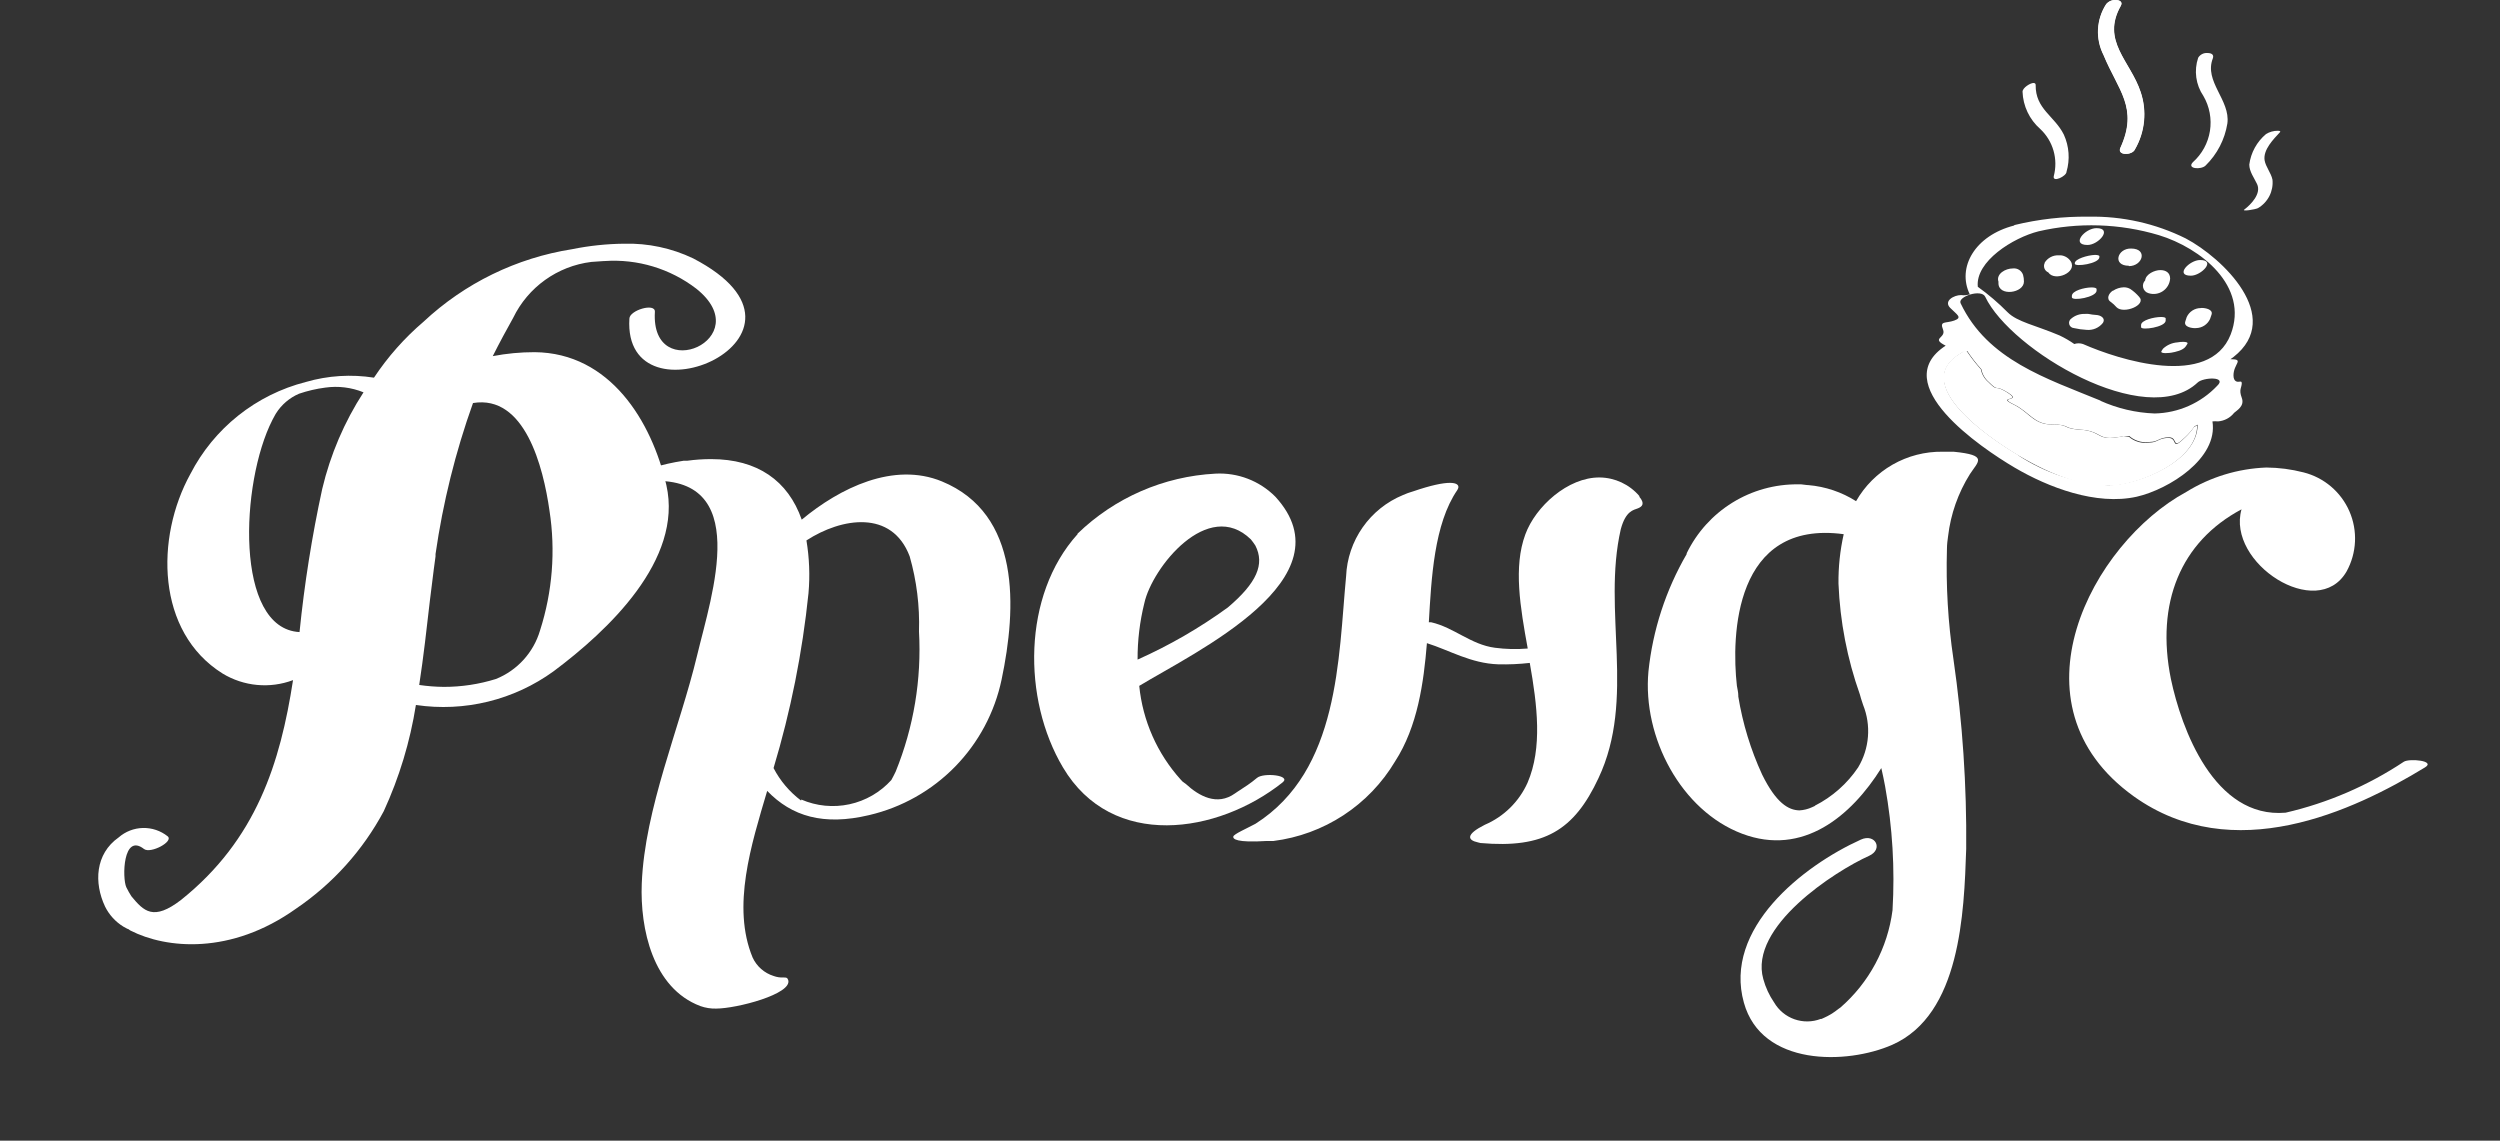 <svg xmlns="http://www.w3.org/2000/svg" xmlns:xlink="http://www.w3.org/1999/xlink" viewBox="0 0 196.14 89.49">
  <rect x="0" y="0" width="196.14" height="89.49" fill="#333333" stroke="none"/>
  <defs>
    <clipPath id="a" transform="translate(-182.22 -99.68)">
      <path d="M360,110.2a3.77,3.77,0,0,0-1.31,2.39c0,.55.39,1.06.61,1.53.36.76-.5,1.62-1,2-.23.17.85,0,1.07-.11a2.32,2.32,0,0,0,1.14-2.23c-.11-.54-.53-1-.62-1.53-.12-.83.7-1.65,1.2-2.19.08-.08,0-.12-.17-.12A1.72,1.72,0,0,0,360,110.2Zm-19.1-3.33a4.08,4.08,0,0,0,1.39,2.93,3.75,3.75,0,0,1,1.06,3.7c-.11.54,1,0,1-.34a4.2,4.2,0,0,0-.21-2.92c-.73-1.47-2.24-2-2.21-3.9,0-.1-.07-.15-.17-.15C341.51,106.19,340.91,106.56,340.9,106.87Zm13.78-2.66a3.4,3.4,0,0,0,.41,3,4.16,4.16,0,0,1-.83,5.2c-.5.53.66.6,1,.26a5.93,5.93,0,0,0,1.71-3.3c.25-1.84-1.85-3.29-1.14-5.11.11-.3-.12-.42-.41-.42A.78.78,0,0,0,354.68,104.21Zm-6.47-4.53h0a.93.93,0,0,0-.73.32,4,4,0,0,0-.21,4c1.14,2.77,2.76,4.13,1.32,7.28-.28.62.92.6,1.13.13a5.48,5.48,0,0,0,.45-4.52c-.8-2.42-3.12-4-1.55-6.76C348.77,99.83,348.53,99.69,348.21,99.68Z" style="fill: none;clip-rule: evenodd"/>
    </clipPath>
    <linearGradient id="b" x1="327.93" y1="298.55" x2="328.93" y2="298.55" gradientTransform="translate(6208.29 -5452.88) rotate(90) scale(16.63 20.23)" gradientUnits="userSpaceOnUse">
      <stop offset="0" stop-color="#fff"/>
      <stop offset="1" stop-color="#fff"/>
    </linearGradient>
    <clipPath id="c" transform="translate(-182.22 -99.68)">
      <path d="M347.46,100a4,4,0,0,0-.21,4c1.14,2.77,2.76,4.13,1.32,7.28-.28.62.92.6,1.13.13a5.48,5.48,0,0,0,.45-4.52c-.8-2.42-3.12-4-1.55-6.76.18-.3-.08-.45-.4-.45A.89.89,0,0,0,347.46,100Z" style="fill: none;clip-rule: evenodd"/>
    </clipPath>
    <linearGradient id="d" x1="329.72" y1="343.37" x2="330.7" y2="343.37" gradientTransform="translate(1438.81 -4026.99) rotate(90) scale(12.21 3.71)" xlink:href="#b"/>
    <clipPath id="e" transform="translate(-182.22 -99.68)">
      <path d="M272,147c.61-2.79,5-8.28,8.36-5a5.92,5.92,0,0,1,.35.48c.75,1.46.12,2.93-2.16,4.86a39.31,39.31,0,0,1-7.08,4.09A18,18,0,0,1,272,147Zm-5.24-5.41c-4.33,4.8-4.32,12.95-1.15,18.29,3.86,6.52,12.16,5.22,17.23,1.19.73-.57-1.49-.79-2-.36s-.94.7-1.4,1l-.08.05-.25.17c-1.4,1-2.82.21-3.85-.74L275,161l-.15-.16a12.88,12.88,0,0,1-3.25-7.35c4.39-2.66,16.59-8.42,10.67-14.85a6.16,6.16,0,0,0-4.69-1.8A16.81,16.81,0,0,0,266.76,141.55Z" style="fill: none;clip-rule: evenodd"/>
    </clipPath>
    <linearGradient id="f" x1="325.85" y1="297.12" x2="326.73" y2="297.12" gradientTransform="translate(7002.16 -9546.99) rotate(90) scale(29.41 23.25)" xlink:href="#b"/>
    <clipPath id="g" transform="translate(-182.22 -99.68)">
      <path d="M215.11,153.42c.34-2.22.59-4.47.84-6.64v0c.23-1.95.44-3.45.44-3.45h0l0-.18a60.88,60.88,0,0,1,2.94-11.85c4.07-.67,5.51,5,6,8.44a20.5,20.5,0,0,1-.74,9.4,5.9,5.9,0,0,1-3.46,3.81,13.7,13.7,0,0,1-4.09.62A14.26,14.26,0,0,1,215.11,153.42Zm-11.52-20.79q.1-.21.21-.39l.07-.12a4,4,0,0,1,1.81-1.55,10.66,10.66,0,0,1,2.06-.48,5.8,5.8,0,0,1,3,.37,24.19,24.19,0,0,0-3.24,7.58,100.69,100.69,0,0,0-1.78,11.23C200.61,149,201.08,137.55,203.59,132.63Zm23.52-13.4h0a22.08,22.08,0,0,0-11.66,5.69h0a21.13,21.13,0,0,0-3.89,4.39,12.29,12.29,0,0,0-5.35.34,14.11,14.11,0,0,0-9.05,7.21c-2.76,5-2.69,12.4,2.52,15.66a6.35,6.35,0,0,0,5.53.52c-1,6.49-2.88,12.52-8.78,17.24-2.18,1.68-2.93.89-3.9-.28a7.14,7.14,0,0,1-.4-.71c-.33-.71-.27-4.3,1.39-3,.51.39,2.36-.59,1.85-1a3,3,0,0,0-3.84.09c-1.85,1.3-1.94,3.57-1.07,5.42a3.85,3.85,0,0,0,1.44,1.58h0l.31.17c.09,0,.16.1.25.14,2.79,1.42,7.86,1.94,13-1.73h0a21.46,21.46,0,0,0,6.87-7.64,31.88,31.88,0,0,0,2.52-8.33,14.72,14.72,0,0,0,10.81-2.65c4.23-3.16,10.17-8.72,8.84-14.6-1.15-5-4.41-10.38-10.34-10.43a17.42,17.42,0,0,0-3.28.31c.5-1,1.16-2.22,1.6-3a7.88,7.88,0,0,1,6.13-4.39l1-.07h.05a10.62,10.62,0,0,1,7.19,2.17c4.92,3.93-3.6,7.64-3.25,1.82.05-.74-2-.13-2,.53-.54,8.73,16.73,1.37,5-4.73a11.83,11.83,0,0,0-5.42-1.15A21.64,21.64,0,0,0,227.11,119.23Z" style="fill: none;clip-rule: evenodd"/>
    </clipPath>
    <linearGradient id="h" x1="319.81" y1="289.39" x2="320.57" y2="289.39" gradientTransform="translate(-20322.49 -18148.31) scale(64.13 63.22)" xlink:href="#b"/>
    <clipPath id="i" transform="translate(-182.22 -99.68)">
      <path d="M245.07,162.49a7.51,7.51,0,0,1-2.16-2.55,73.83,73.83,0,0,0,2.74-13.71,16.39,16.39,0,0,0-.16-4.15c2.76-1.79,6.71-2.43,8.1,1.25a19.2,19.2,0,0,1,.73,5.89,25.43,25.43,0,0,1-1.83,11s0,0,0,0c-.1.23-.23.44-.34.66a6.2,6.2,0,0,1-7.06,1.53Zm-8.95-26.66h0l-.13,0-.15,0c-1.73.27-3.1.71-3.33,1.07s-.2.51.3.53H233c8.32-.58,5.05,8.91,3.92,13.64-1.38,5.76-4.11,12-4.35,17.93-.14,3.54.86,8.2,4.59,9.61a3.43,3.43,0,0,0,1.24.2h0c1.62,0,6-1.15,5.66-2.24h0s0,0,0,0c-.07-.2-.16-.2-.35-.2a2,2,0,0,1-.8-.12,2.7,2.7,0,0,1-1.64-1.44c-1.66-4-.11-8.86,1.14-13.08,1.93,2,4.42,2.75,8,1.9A13.84,13.84,0,0,0,260.8,153c1.19-5.65,1.51-13-4.68-15.55-3.79-1.56-8,.51-11,3-1.07-3.06-3.48-4.75-7.1-4.75A13.61,13.61,0,0,0,236.12,135.83Z" style="fill: none;clip-rule: evenodd"/>
    </clipPath>
    <linearGradient id="j" x1="316.27" y1="290.41" x2="317.23" y2="290.41" gradientTransform="matrix(0, 30.08, -43.29, 0, 12819.01, -9370.17)" xlink:href="#b"/>
    <clipPath id="k" transform="translate(-182.22 -99.68)">
      <path d="M301.89,141.61c-.94,2.54-.4,5.71.19,8.95a11.82,11.82,0,0,1-2.58-.06c-1.89-.25-3.2-1.59-5-2l-.18,0c.2-3.4.4-7.71,2.24-10.38a1,1,0,0,0,.07-.15h0c.12-.46-.71-.71-3.54.26l-.22.07-.21.07-.37.15a7.22,7.22,0,0,0-4.46,6.37c-.61,6.4-.51,15.23-7.11,19.42-.73.39-1.7.81-1.74,1s.22.5,2.62.35h0l.53,0a13,13,0,0,0,9.54-6.24c1.78-2.75,2.25-6.21,2.5-9.28,1.78.56,3.45,1.59,5.6,1.66a18.19,18.19,0,0,0,2.47-.11c.59,3.33,1,6.66-.17,9.39a6.46,6.46,0,0,1-3.36,3.31c-1.49.75-1.38,1.2-.54,1.38h0l.2.05c5,.44,7.35-1,9.26-5.09,2.95-6.25.28-13.11,1.75-19.53.39-1.45,1-1.5,1.35-1.64s.55-.38.11-.9h0l0-.06a4.16,4.16,0,0,0-3.12-1.46C305.23,137.12,302.69,139.42,301.89,141.61Z" style="fill: none;clip-rule: evenodd"/>
    </clipPath>
    <linearGradient id="l" x1="317.63" y1="291.74" x2="318.45" y2="291.74" gradientTransform="matrix(0, 35.3, -32.46, 0, 9766.08, -11075.84)" xlink:href="#b"/>
    <clipPath id="m" transform="translate(-182.22 -99.68)">
      <path d="M320.47,160.45a23.75,23.75,0,0,1-1.87-6.12.25.25,0,0,1,0-.08c0-.26-.07-.51-.11-.76-.44-3.91-.23-13.06,8.38-11.9a16.86,16.86,0,0,0-.41,3.88,29.55,29.55,0,0,0,1.68,8.7h0l.09.32c.06.16.11.33.16.49a5.53,5.53,0,0,1-.39,4.91,9,9,0,0,1-3.39,3l0-.11v.13l-.22.1a2.73,2.73,0,0,1-1,.25C322.54,163.24,321.57,162.69,320.47,160.45ZM327.84,139h0a8.3,8.3,0,0,0-3.74-1.26h0c-.19,0-.37-.05-.57-.06h-.23a9.6,9.6,0,0,0-8.75,5.41l0,.06a23.11,23.11,0,0,0-3,9.21c-.48,5.19,2.58,10.93,7.35,12.73s8.56-1.38,10.92-5.15c.11.48.22,1,.3,1.44a41.08,41.08,0,0,1,.58,9.71,12.18,12.18,0,0,1-4.08,7.63l-.17.12a5.74,5.74,0,0,1-.5.36l-.1.06a5.12,5.12,0,0,1-.52.27,1.76,1.76,0,0,1-.2.09l-.06,0a3,3,0,0,1-3.66-1.29,6.11,6.11,0,0,1-.85-1.84c-1.15-4.1,5.62-8.46,8.31-9.67,1.13-.52.47-1.78-.65-1.27-4.58,2.07-10.81,7-9.18,12.8,1.39,5,8.07,4.87,11.64,3.3,5.36-2.37,5.63-10.35,5.8-15.36a97.64,97.64,0,0,0-1-14.89,49.09,49.09,0,0,1-.51-8.66c0-.36.05-.71.09-1h0a11.75,11.75,0,0,1,1.71-4.86c.65-1,1.47-1.49-1.28-1.76-.3,0-.59,0-.86,0A7.69,7.69,0,0,0,327.84,139Z" style="fill: none;clip-rule: evenodd"/>
    </clipPath>
    <linearGradient id="n" x1="317.89" y1="289.15" x2="318.59" y2="289.15" gradientTransform="matrix(41.17, 0, 0, 53.82, -12773.52, -15402.71)" xlink:href="#b"/>
    <clipPath id="o" transform="translate(-182.22 -99.68)">
      <path d="M353.74,138.28c-7.39,4-14.16,16.67-4.11,23.88,7.78,5.56,17.2,1.17,22.84-2.27.88-.53-1.21-.72-1.65-.45a28.33,28.33,0,0,1-9.28,4c-5.61.48-8.18-6.6-9-10.49-1.2-5.95.75-10.76,5.54-13.31-1.19,4.21,5.95,8.83,8.24,4.88a5.35,5.35,0,0,0-3.38-7.78,12.06,12.06,0,0,0-2.91-.38A12.85,12.85,0,0,0,353.74,138.28Z" style="fill: none;clip-rule: evenodd"/>
    </clipPath>
    <linearGradient id="p" x1="317.99" y1="291.77" x2="318.65" y2="291.77" gradientTransform="matrix(0, 36.16, -35.86, 0, 10818.72, -11356.34)" xlink:href="#b"/>
    <clipPath id="q" transform="translate(-182.22 -99.68)">
      <path d="M353.06,126.54a1.86,1.86,0,0,0-1.14.5l-.11.17c-.18.27.71.15.76.14.34-.06.93-.18,1.14-.5l.11-.17c.1-.14-.1-.18-.32-.18A2.36,2.36,0,0,0,353.06,126.54Zm-2.86-1.36v.17c0,.27,1.93,0,1.93-.52v-.17c0-.07-.15-.11-.36-.11C351.22,124.55,350.2,124.8,350.2,125.18Zm-5.47-.51a.41.41,0,0,0,.2.75,5.71,5.71,0,0,0,1,.14,1.45,1.45,0,0,0,1.27-.54c.25-.39-.2-.62-.53-.63a3.81,3.81,0,0,1-.59-.08,1.53,1.53,0,0,0-.3,0A1.54,1.54,0,0,0,344.73,124.67Zm10.14-.82a1.21,1.21,0,0,0-1.09.71,3.38,3.38,0,0,1-.11.34c-.15.46.6.55.86.52a1.23,1.23,0,0,0,1.08-.71l.12-.35c.13-.4-.46-.52-.77-.52Zm-10.1-.95V123c0,.33,1.94,0,1.94-.52v-.11c0-.1-.17-.14-.41-.14C345.74,122.24,344.77,122.49,344.77,122.9Zm3.2-.41c-.31.21-.53.65-.13.89a2.72,2.72,0,0,1,.43.4c.55.57,2.39-.17,1.78-.81a3.42,3.42,0,0,0-.7-.62,1,1,0,0,0-.51-.13A1.6,1.6,0,0,0,348,122.49Zm2.55-.81s0,0,0,0a.6.6,0,0,0,.26,1,1.3,1.3,0,0,0,1.7-1.14c0-.46-.33-.67-.77-.67S350.57,121.18,350.52,121.68Zm-11.51.07,0,.15c0,1.06,2,.79,2-.13a1.88,1.88,0,0,0-.07-.53.75.75,0,0,0-.79-.5C339.54,120.74,338.84,121.17,339,121.75Zm15.1-.44c.81,0,2-1.23.72-1.23C354,120.08,352.81,121.31,354.11,121.31Zm-9.11-1v.06c0,.27,1.93,0,1.93-.52v-.06c0-.07-.14-.11-.35-.11C346,119.7,345,120,345,120.33Zm-2.36,0a.54.54,0,0,0,.28.74c.5.76,2.31,0,1.76-.87a1.06,1.06,0,0,0-.78-.47l-.19,0A1.23,1.23,0,0,0,342.64,120.28Zm6.6.25c1.1,0,1.5-1.38.18-1.38C348.33,119.15,347.93,120.53,349.24,120.53ZM346,118.9c.87,0,2-1.32.7-1.32C345.79,117.58,344.66,118.9,346,118.9Zm-5.39,16.51c-2.21-1.3-8.72-5.65-4.46-8.06a.4.4,0,0,0,.13-.13l.28,0a12.35,12.35,0,0,0,1.11,1.43,1.75,1.75,0,0,0,.58,1c.85.85.38.13,1.52.84l.11.08.09.06c.67.52-1,.17.25.78s1.57,1.57,3,1.57.81.32,2.23.41,1.39.65,2.32.65a6,6,0,0,0,1.09-.15l.42,0,.12.1a2,2,0,0,0,1.52.36c.6,0,.71-.36,1.47-.36s.17,1.06,1.26,0a4.59,4.59,0,0,0,.74-.86l.25-.13c0,2.86-4.61,4.67-6.83,4.75h-.25A14.55,14.55,0,0,1,340.57,135.41Zm6.43-4.29c-4.26-1.75-8.89-3.2-11-7.65-.25-.52,1.63-1.14,1.93-.51,2,4.21,12.63,10.53,16.67,6.73.42-.41,2.34-.5,1.53.26a6.94,6.94,0,0,1-4.91,2.17A11.39,11.39,0,0,1,347,131.12ZM343.81,126c-1.91-.81-3.32-1.06-4.08-1.82a18.3,18.3,0,0,0-2.34-2c-.2-2,2.78-3.85,4.76-4.35a18.46,18.46,0,0,1,9.45.3c3.27,1,7.09,4,5.63,7.79-1.67,4.26-8.75,2-11.59.75a1.08,1.08,0,0,0-.68,0A7.81,7.81,0,0,0,343.81,126Zm-3.56-8.63c-3.09.79-4.51,3.29-3.49,5.4a1.48,1.48,0,0,1-.68.06c-.56,0-1.39.46-.86,1s1,.76.32,1-1.16,0-.88.7-1,.66.21,1.27h0c-4.62,3,2.75,8,5.4,9.56s6.41,3,9.59,2.29c2.52-.58,6.4-3,5.94-5.91a2.55,2.55,0,0,1,.44,0,1.77,1.77,0,0,0,1.26-.67c.19-.18.85-.52.6-1.18s0-.79,0-1.15c0-.15-.1-.13-.22-.11s-.43,0-.43-.5c0-.92.89-1.27-.24-1.27h0c.08-.06.17-.11.24-.17,4-3.14-.88-7.79-3.74-9.3a16.4,16.4,0,0,0-7.64-1.71A23.33,23.33,0,0,0,340.25,117.34Z" style="fill: none;clip-rule: evenodd"/>
    </clipPath>
    <linearGradient id="r" x1="315.31" y1="292.13" x2="316.13" y2="292.13" gradientTransform="translate(-8089.93 -6606.37) scale(26.14 22.71)" gradientUnits="userSpaceOnUse">
      <stop offset="0" stop-color="#fff"/>
      <stop offset="1" stop-color="#fff"/>
    </linearGradient>
  </defs>
  <title>Untitled-3</title>
  <g>
    <g style="clip-path: url(#a)">
      <rect x="158.67" width="20.27" height="16.63" style="fill: url(#b)"/>
    </g>
    <g style="clip-path: url(#c)">
      <rect x="164.41" width="4.09" height="12.21" style="fill: url(#d)"/>
    </g>
    <g style="clip-path: url(#e)">
      <rect x="80.22" y="37.13" width="25.8" height="29.54" style="fill: url(#f)"/>
    </g>
    <g style="clip-path: url(#g)">
      <rect x="186.14" y="115.14" width="65.66" height="63.16" transform="translate(-199.83 -69.18) rotate(-7.66)" style="fill: url(#h)"/>
    </g>
    <g style="clip-path: url(#i)">
      <rect x="225.66" y="142.18" width="43.25" height="30.18" transform="translate(-92.94 304.4) rotate(-89.83)" style="fill: url(#j)"/>
    </g>
    <g style="clip-path: url(#k)">
      <rect x="278.81" y="133.91" width="32.65" height="35.55" transform="translate(-71.71 327.73) rotate(-83.39)" style="fill: url(#l)"/>
    </g>
    <g style="clip-path: url(#m)">
      <rect x="306.09" y="132.68" width="37.06" height="53.08" transform="translate(-209.21 -24.73) rotate(-12.65)" style="fill: url(#n)"/>
    </g>
    <g style="clip-path: url(#o)">
      <rect x="338.27" y="132.86" width="36.39" height="38.4" transform="translate(-33.57 379.48) rotate(-80.67)" style="fill: url(#p)"/>
    </g>
    <g style="clip-path: url(#q)">
      <rect x="148.03" y="16.9" width="31.28" height="22.72" style="fill: url(#r)"/>
    </g>
    <path d="M347.76,137.78c-2.49.09-5.1-1.14-7.19-2.37s-8.72-5.65-4.46-8.06a.4.4,0,0,0,.13-.13l.28,0a12.6,12.6,0,0,0,1.11,1.43,1.75,1.75,0,0,0,.58,1c.85.85.38.13,1.52.84l.11.08.09.06c.67.52-1,.17.25.78s1.57,1.57,3,1.57.81.32,2.23.41,1.39.65,2.32.65a5.23,5.23,0,0,0,1.09-.15l.42.06a.47.47,0,0,1,.12.09,2,2,0,0,0,1.52.36c.6,0,.71-.36,1.47-.36s.17,1.06,1.26,0a4.59,4.59,0,0,0,.74-.86l.25-.13c0,2.86-4.61,4.67-6.83,4.75" transform="translate(-182.22 -99.68)" style="fill: #fff"/>
  </g>
</svg>
